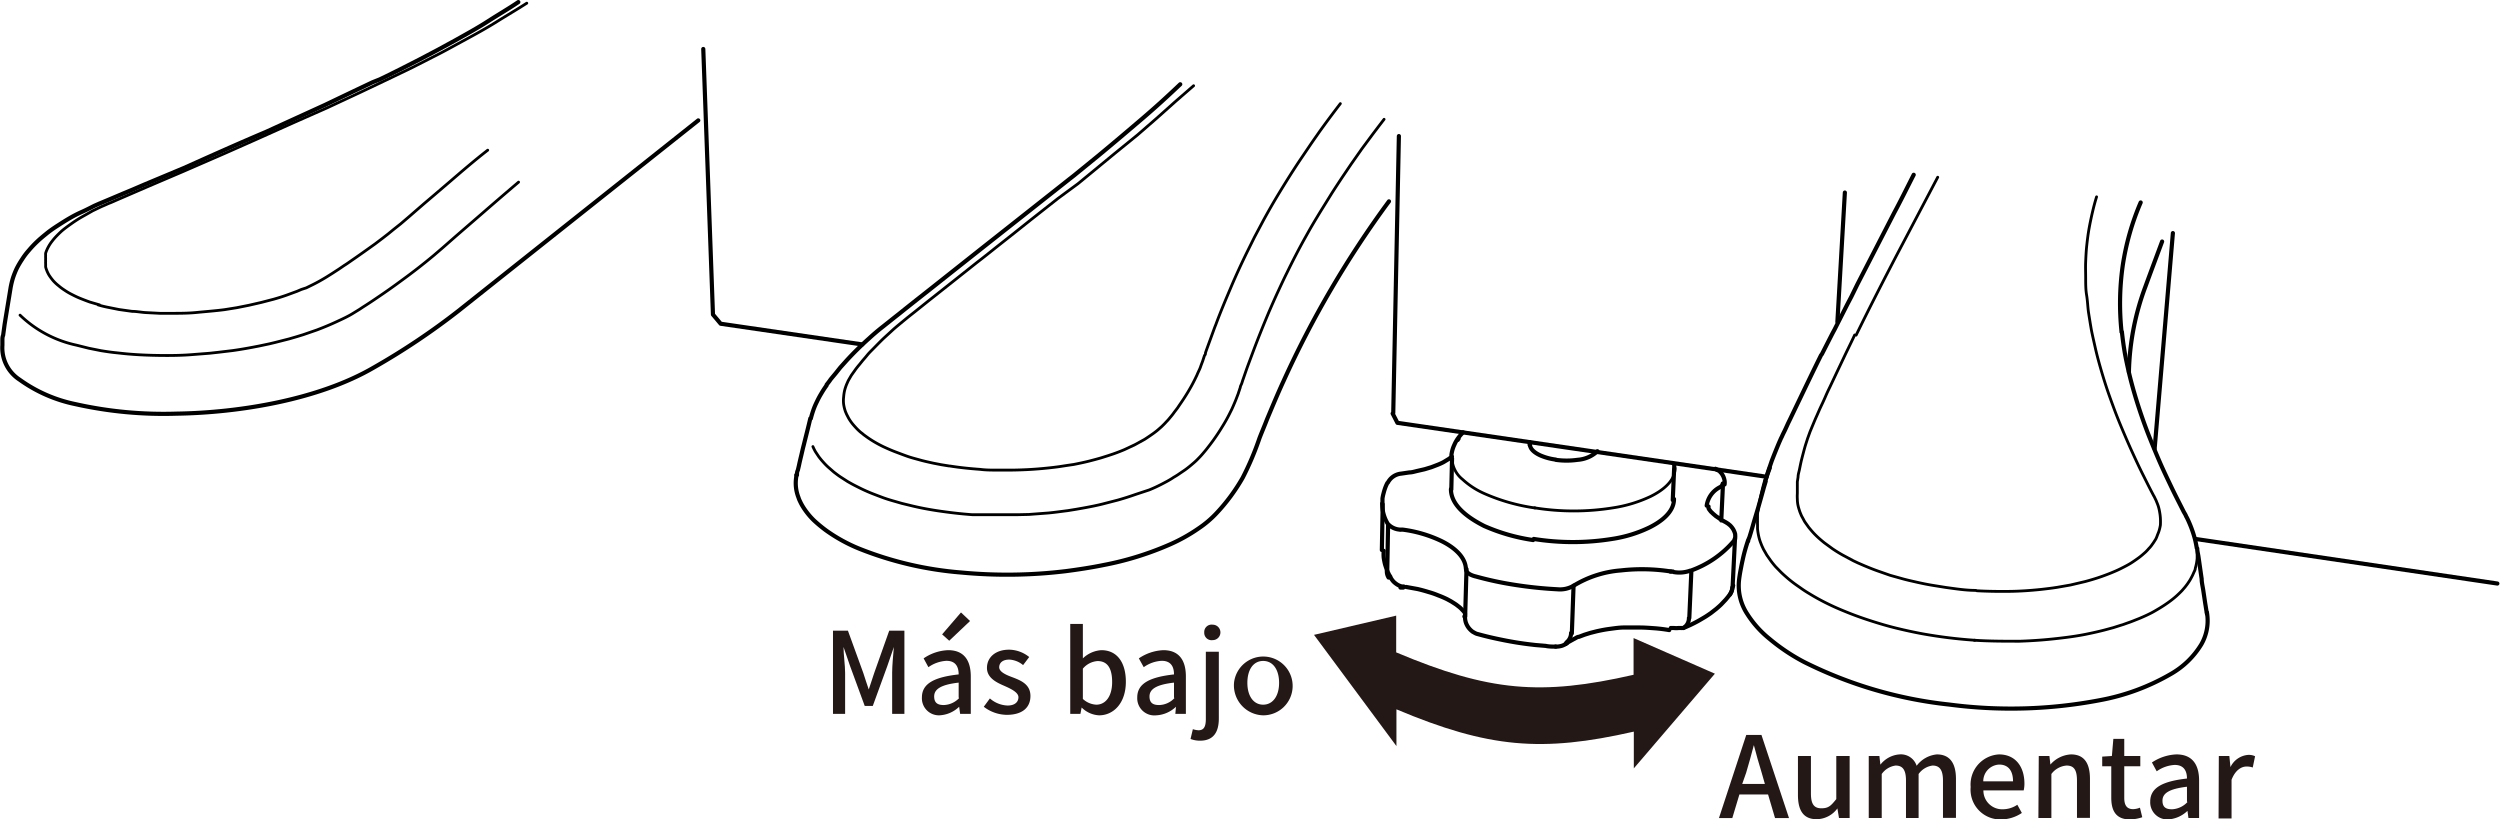 <svg id="レイヤー_1" data-name="レイヤー 1" xmlns="http://www.w3.org/2000/svg" xmlns:xlink="http://www.w3.org/1999/xlink" width="72mm" height="23.6mm" viewBox="0 0 204.09 66.9"><defs><style>.cls-1,.cls-4,.cls-5{fill:none;}.cls-2{clip-path:url(#clip-path);}.cls-3{fill:#231815;}.cls-4,.cls-5{stroke:#000;stroke-linecap:round;stroke-linejoin:round;}.cls-4{stroke-width:0.34px;}.cls-5{stroke-width:0.23px;}</style><clipPath id="clip-path" transform="translate(0 0)"><rect class="cls-1" width="204.09" height="70.02"/></clipPath></defs><g class="cls-2"><path class="cls-3" d="M142.56,60h1.24l2.25,6.79h-1.14l-.57-1.93H142l-.58,1.93h-1.09Zm-.33,4h1.85l-.26-.91c-.23-.74-.44-1.49-.64-2.26h0c-.2.77-.41,1.52-.63,2.26Z" transform="translate(0 0)"/><path class="cls-3" d="M146.78,64.9V61.72h1.06v3.06c0,.86.25,1.21.85,1.21s.79-.22,1.22-.75V61.72H151v5.06h-.87L150,66h0a2.13,2.13,0,0,1-1.65.88C147.25,66.9,146.78,66.2,146.78,64.9Z" transform="translate(0 0)"/><path class="cls-3" d="M152.56,61.72h.87l.08.71h0a2.17,2.17,0,0,1,1.56-.84,1.35,1.35,0,0,1,1.4.93,2.33,2.33,0,0,1,1.65-.93c1.06,0,1.56.72,1.56,2v3.18h-1.06V63.73c0-.88-.28-1.23-.85-1.23a1.68,1.68,0,0,0-1.14.69v3.59H155.6V63.73c0-.88-.27-1.23-.85-1.23a1.66,1.66,0,0,0-1.13.69v3.59h-1.06Z" transform="translate(0 0)"/><path class="cls-3" d="M160.88,64.25a2.46,2.46,0,0,1,2.31-2.66c1.35,0,2.08,1,2.08,2.39a2.55,2.55,0,0,1-.06.55h-3.29a1.53,1.53,0,0,0,1.57,1.54,2.13,2.13,0,0,0,1.2-.37l.37.67a3.09,3.09,0,0,1-1.71.53A2.43,2.43,0,0,1,160.88,64.25Zm3.46-.46c0-.87-.39-1.37-1.13-1.37a1.36,1.36,0,0,0-1.3,1.37Z" transform="translate(0 0)"/><path class="cls-3" d="M166.44,61.72h.87l.08.7h0a2.39,2.39,0,0,1,1.68-.83c1.08,0,1.55.72,1.55,2v3.18h-1.06V63.73c0-.88-.25-1.23-.85-1.23a1.71,1.71,0,0,0-1.24.69v3.59h-1.06Z" transform="translate(0 0)"/><path class="cls-3" d="M172.36,65.13V62.56h-.74v-.79l.79-.05.12-1.4h.89v1.4h1.31v.84h-1.31v2.58c0,.6.21.92.73.92a1.64,1.64,0,0,0,.55-.12l.19.78a3.35,3.35,0,0,1-1,.18C172.75,66.9,172.36,66.2,172.36,65.13Z" transform="translate(0 0)"/><path class="cls-3" d="M175.54,65.44c0-1.09.93-1.65,3-1.88,0-.59-.23-1.11-1-1.11a2.78,2.78,0,0,0-1.47.52l-.39-.72a3.86,3.86,0,0,1,2-.66c1.27,0,1.85.8,1.85,2.14v3.05h-.87l-.08-.58h0a2.51,2.51,0,0,1-1.61.7A1.4,1.4,0,0,1,175.54,65.44Zm3,0V64.23c-1.51.18-2,.56-2,1.14s.34.7.79.7A1.84,1.84,0,0,0,178.58,65.48Z" transform="translate(0 0)"/><path class="cls-3" d="M181.14,61.72H182l.09.91h0a1.75,1.75,0,0,1,1.44-1,1.16,1.16,0,0,1,.57.11l-.19.92a1.44,1.44,0,0,0-.51-.08c-.41,0-.91.28-1.22,1.08v3.16h-1.06Z" transform="translate(0 0)"/></g><path class="cls-3" d="M68,51.49h1.22l1.25,3.44c.15.45.29.91.45,1.36h0c.16-.45.29-.91.45-1.36l1.22-3.44h1.24v6.79h-1V54.93c0-.61.09-1.49.14-2.11h0l-.54,1.57-1.18,3.24h-.66L69.4,54.39l-.54-1.57h0c0,.62.13,1.5.13,2.11v3.35H68Z" transform="translate(0 0)"/><path class="cls-3" d="M75.26,56.94c0-1.09.92-1.65,3-1.88,0-.59-.22-1.11-1-1.11a2.81,2.81,0,0,0-1.47.52l-.39-.72a3.78,3.78,0,0,1,2-.67c1.27,0,1.85.8,1.85,2.15v3.05h-.87l-.08-.58h0a2.49,2.49,0,0,1-1.61.7A1.39,1.39,0,0,1,75.26,56.94Zm3,0V55.73c-1.5.17-2,.56-2,1.13s.34.7.79.7A1.8,1.8,0,0,0,78.29,57Zm-1.35-5.15L78.45,50l.74.7-1.7,1.61Z" transform="translate(0 0)"/><path class="cls-3" d="M80.31,57.7l.5-.68a2.31,2.31,0,0,0,1.44.58c.61,0,.89-.3.89-.68S82.57,56.25,82,56s-1.43-.62-1.43-1.47.68-1.49,1.81-1.49a2.67,2.67,0,0,1,1.64.6l-.5.66a1.89,1.89,0,0,0-1.13-.45c-.56,0-.82.28-.82.63s.5.6,1.05.8c.71.27,1.5.58,1.5,1.54s-.68,1.54-1.93,1.54A3.12,3.12,0,0,1,80.31,57.7Z" transform="translate(0 0)"/><path class="cls-3" d="M88.3,57.76h0l-.1.52h-.83V50.94H88.4v1.94l0,.87a2.39,2.39,0,0,1,1.51-.67c1.28,0,2,1,2,2.58,0,1.74-1,2.74-2.19,2.74A2.16,2.16,0,0,1,88.3,57.76Zm2.49-2.08c0-1.06-.34-1.71-1.19-1.71a1.72,1.72,0,0,0-1.2.62v2.47a1.72,1.72,0,0,0,1.1.47C90.24,57.53,90.79,56.87,90.79,55.68Z" transform="translate(0 0)"/><path class="cls-3" d="M92.84,56.94c0-1.09.92-1.65,3-1.88,0-.59-.22-1.11-1-1.11a2.75,2.75,0,0,0-1.47.52l-.4-.72a3.85,3.85,0,0,1,2-.67c1.26,0,1.84.8,1.84,2.15v3.05h-.86L96,57.7h0a2.51,2.51,0,0,1-1.61.7A1.4,1.4,0,0,1,92.84,56.94Zm3,0V55.73c-1.5.17-2,.56-2,1.13s.34.7.79.7A1.76,1.76,0,0,0,95.87,57Z" transform="translate(0 0)"/><path class="cls-3" d="M97.19,60.33l.19-.8a1.71,1.71,0,0,0,.46.09c.47,0,.6-.34.6-.94V53.21H99.5v5.45c0,1.06-.4,1.81-1.53,1.81A2.13,2.13,0,0,1,97.19,60.33Zm1.12-8.7A.6.6,0,0,1,99,51a.63.63,0,1,1,0,1.26A.6.6,0,0,1,98.31,51.63Z" transform="translate(0 0)"/><path class="cls-3" d="M100.74,55.75a2.4,2.4,0,1,1,2.38,2.65A2.45,2.45,0,0,1,100.74,55.75Zm3.68,0c0-1.07-.49-1.79-1.3-1.79s-1.29.72-1.29,1.79.5,1.78,1.29,1.78S104.42,56.82,104.42,55.75Z" transform="translate(0 0)"/><g class="cls-2"><path class="cls-4" d="M127.92,52.51l-.11.07-.11.06a1,1,0,0,1-.22.09,1.61,1.61,0,0,1-.49.06m-13.67-10-.07,3.8m15.18,1.25a8.65,8.65,0,0,1,3.89-1.27,15.28,15.28,0,0,1,4.11.09m-9.28,1.45a2.2,2.2,0,0,0,1.28-.27m-4.75-.09a33.72,33.72,0,0,0,3.47.36m-6.72-1.06a27.64,27.64,0,0,0,3.25.7m-4-1.28c0,.34.51.52.74.58m-7.58-5.94a3.11,3.11,0,0,0,.47,1.68m1,.46h0m-1-.47a1.46,1.46,0,0,0,1,.46m0,0,.21,0m0,0a10.45,10.45,0,0,1,3.09.9c.8.38,2,1.16,2.06,2.28" transform="translate(0 0)"/><path class="cls-5" d="M118.54,37.24a2.27,2.27,0,0,0,.85,1.89,6.49,6.49,0,0,0,1.8,1.17,15.64,15.64,0,0,0,4.12,1.17" transform="translate(0 0)"/><path class="cls-4" d="M125.21,44a20.14,20.14,0,0,0,6.39,0,10.64,10.64,0,0,0,3.06-.94c.84-.42,2-1.19,2-2.32m-18.21-.8c0,1.46,1.69,2.48,2.71,3a15.31,15.31,0,0,0,4,1.15M127,37.54a6.32,6.32,0,0,0,1.79,0,2.64,2.64,0,0,0,1.62-.7m-5.51-.56c0,.45.54.76.85.9a4.55,4.55,0,0,0,1.25.34m-7.28,8.94-.11,3.86m8.71,1.39.14-3.89m9.62-1.24-.17,3.87m3.58-2.65a.41.41,0,0,1-.07.17m-.2.58a1,1,0,0,0,.2-.58m-4,3.3a.92.92,0,0,0,.46-.82m-10,2a1,1,0,0,0,.38-.78m-8.71-1.34v0m-6.33-3.74a.94.94,0,0,0,.14.56m27.06-7.38a.41.41,0,0,0,.22-.29m-.6-1.21.11.08m-.82,2.93a2,2,0,0,1,1.09-1.51m1.13,4.39a.41.41,0,0,0,.07-.17m-3.6,2.6a8.26,8.26,0,0,0,3.53-2.43m-4.93,2.54h0m0,0a2.62,2.62,0,0,0,1.36-.11m-1.62.07.22,0" transform="translate(0 0)"/><path class="cls-5" d="M125.28,41.46a20.21,20.21,0,0,0,6.4,0,11,11,0,0,0,3.07-.93c.83-.41,2-1.18,2-2.31" transform="translate(0 0)"/></g><path class="cls-4" d="M57.41,4l.79,21.64m56-14.53-.46,22.61m63.65-14.69-1.49,17.6M150,26.27l.61-10.55m53.27,31.92L179.23,44M70.39,28.12,58.83,26.43m0,0-.63-.75m86,13.24-30.12-4.4m0,0-.39-.76" transform="translate(0 0)"/><g class="cls-2"><path class="cls-5" d="M161.22,52.27a38.66,38.66,0,0,1-4.29-.53c-.7-.13-1.39-.28-2.09-.45s-1.34-.36-2-.57-1.26-.42-1.89-.67-1.15-.47-1.72-.75a17.44,17.44,0,0,1-1.53-.84c-.22-.13-.44-.27-.65-.42s-.45-.31-.66-.47-.37-.29-.54-.44-.32-.28-.47-.43l-.43-.44c-.13-.15-.26-.31-.38-.47l-.33-.47-.27-.47c-.07-.15-.15-.31-.21-.48a3.39,3.39,0,0,1-.15-.45,4.91,4.91,0,0,1-.13-.75c0-.13,0-.25,0-.38a1.15,1.15,0,0,1,0-.19,1.23,1.23,0,0,1,0-.19.22.22,0,0,1,0-.08s0-.08,0-.11l0-.21a2.76,2.76,0,0,1,.06-.4c0-.28.09-.55.14-.83.11-.53.24-1.06.39-1.58m17.22,9c-.82,0-1.63-.13-2.44-.24l-1-.16c-.44-.07-.89-.16-1.33-.26s-.86-.19-1.28-.31l-.93-.26-1-.35c-.37-.13-.74-.28-1.1-.43l-.53-.23-.38-.18-.84-.45c-.29-.16-.58-.34-.86-.53l-.67-.49c-.2-.16-.4-.33-.59-.51s-.34-.34-.5-.53-.17-.2-.24-.3-.15-.21-.22-.31-.1-.16-.14-.24l-.17-.31-.1-.24a2.09,2.09,0,0,1-.08-.23,3.45,3.45,0,0,1-.11-.4,2.63,2.63,0,0,1-.05-.49,3.68,3.68,0,0,1,0-.47c0-.14,0-.27,0-.4l0-.24c0-.1,0-.21,0-.31l.06-.39c0-.19.06-.37.1-.55s.12-.61.2-.92.18-.7.28-1.05c.06-.2.13-.4.19-.6l.21-.58.24-.58c.1-.24.2-.48.31-.72l.25-.57c.15-.32.31-.65.46-1s.25-.55.38-.82l.51-1.08.75-1.58c.25-.52.49-1,.74-1.54" transform="translate(0 0)"/><path class="cls-4" d="M144.17,39.09c.09-.3.2-.59.31-.89" transform="translate(0 0)"/><path class="cls-5" d="M171.16,16.07c-.13.42-.24.84-.34,1.27s-.19.86-.27,1.3-.14.92-.19,1.38-.07.89-.09,1.34,0,.9,0,1.36,0,.93.08,1.4.09,1,.16,1.44.13.82.2,1.23.21,1,.33,1.54.26,1.07.41,1.6.33,1.12.51,1.67.4,1.15.61,1.72.46,1.19.71,1.78.53,1.24.81,1.85.59,1.28.91,1.91c.23.46.46.92.7,1.38l.09.17a.75.75,0,0,0,.07.12l.1.21a1.89,1.89,0,0,1,.11.25l.05.12.06.16a3.53,3.53,0,0,1,.13.54,3.86,3.86,0,0,1,.06.49,5.44,5.44,0,0,1,0,.57,3.57,3.57,0,0,1-.11.47,2.85,2.85,0,0,1-.12.31A2.92,2.92,0,0,1,176,44l-.14.22c-.06.1-.13.19-.2.29a2.09,2.09,0,0,1-.24.28,3.45,3.45,0,0,1-.26.28c-.18.16-.36.32-.55.46s-.42.3-.64.44-.55.31-.83.45-.54.25-.81.36-.67.26-1,.37-.73.23-1.11.33l-1.19.28-1.09.19c-.44.07-.87.12-1.31.17-.86.09-1.72.15-2.58.16s-1.77,0-2.66-.05" transform="translate(0 0)"/><path class="cls-4" d="M174.76,16.53a20.92,20.92,0,0,0-1.47,5.19,22,22,0,0,0-.09,5.38" transform="translate(0 0)"/><path class="cls-5" d="M158.19,14.47q-1.69,3.21-3.38,6.42c-1.12,2.15-2.22,4.3-3.28,6.47m27.84,17.36c0,.15,0,.3,0,.44s0,.28,0,.42a3.73,3.73,0,0,1-.15.81c0,.13-.09.27-.14.39a3.54,3.54,0,0,1-.19.39,3,3,0,0,1-.23.38c-.08.13-.18.25-.27.37l-.25.29c-.14.15-.29.29-.43.42a7.93,7.93,0,0,1-.86.67c-.33.23-.67.43-1,.62s-.77.39-1.17.56l-.63.25-.67.24-.85.27-.74.2c-.51.13-1,.24-1.55.35s-1.1.19-1.65.26-1.28.15-1.92.2-1.2.08-1.8.1c-1.23,0-2.46,0-3.69-.08" transform="translate(0 0)"/><path class="cls-4" d="M175.14,23.42c.45-1.23.91-2.46,1.37-3.7M173.8,30.37a21.17,21.17,0,0,1,1.34-6.95M142.69,44.17c-.17.52-.31,1-.43,1.57-.06.26-.11.53-.16.79s-.11.62-.14.93a4.21,4.21,0,0,0,.69,2.68,8.36,8.36,0,0,0,1.79,2,15.79,15.79,0,0,0,2.87,1.92,34.68,34.68,0,0,0,11.82,3.46,38.6,38.6,0,0,0,12.32-.36,18,18,0,0,0,5.78-2.14,6.9,6.9,0,0,0,2.48-2.41,3.88,3.88,0,0,0,.46-2.6" transform="translate(0 0)"/><path class="cls-5" d="M76.47,41.69c1,.15,1.93.26,2.9.33l.7,0,.71,0c.54,0,1.07,0,1.61,0l.72,0L84,42l1.59-.12c.53-.05,1-.12,1.57-.19l.68-.11.68-.12c.49-.09,1-.19,1.48-.31l1.24-.32c.5-.14,1-.3,1.48-.47L93.81,40c.35-.14.69-.3,1-.46s.7-.36,1-.57a5.69,5.69,0,0,0,.52-.33l.4-.27c.25-.18.48-.37.71-.57a4.59,4.59,0,0,0,.39-.37c.12-.12.24-.25.35-.38s.26-.3.38-.46l.24-.31.23-.31c.26-.36.5-.72.73-1.1a13,13,0,0,0,.7-1.26c.08-.15.15-.31.22-.47s.16-.37.23-.55l.18-.47a2.25,2.25,0,0,1,.08-.24,2.25,2.25,0,0,1,.08-.24c0-.1.07-.21.11-.31s.08-.26.13-.39l.27-.78c.18-.5.37-1,.56-1.51.4-1.07.83-2.13,1.27-3.18.24-.55.48-1.1.73-1.64s.49-1.06.75-1.58c.45-.92.92-1.84,1.42-2.74.22-.39.44-.79.67-1.18s.55-.92.83-1.37l.7-1.13c.28-.44.57-.88.86-1.32l.73-1.08.89-1.27.92-1.24.47-.62.43-.56M66.36,36.46a4.11,4.11,0,0,0,.21.42l.28.42c.11.14.22.28.34.41a5.44,5.44,0,0,0,.41.42l.47.41c.17.13.35.27.53.39l.59.38c.21.12.42.24.64.35s.45.23.69.34.49.22.75.32.52.2.79.3.56.19.84.27.49.14.73.21l.91.22c.63.15,1.28.27,1.93.37M97.44,7,96,8.25,94.41,9.67,92.88,11,91,12.53,88,15,86.37,16.2l-2.21,1.74-1.43,1.14-1.47,1.16c-.5.4-1,.8-1.51,1.19L78.2,22.66l-1.59,1.26-.81.64-.9.72-.25.2-.33.26-.25.2-.33.27-.41.34c-.18.15-.37.31-.55.48l-.6.55c-.34.32-.66.66-1,1s-.35.38-.52.58l-.25.29-.24.3c-.12.14-.24.29-.35.44l-.32.45-.18.31a2.1,2.1,0,0,0-.15.3,3.52,3.52,0,0,0-.22.62,3.35,3.35,0,0,0-.08.54,2.41,2.41,0,0,0,0,.6,3.29,3.29,0,0,0,.15.6l.09.21.15.29a3.52,3.52,0,0,0,.39.56c.14.16.28.32.44.47s.19.17.3.25a2.23,2.23,0,0,0,.24.19q.35.26.72.48c.27.16.55.31.83.44s.62.28.94.4.68.26,1,.37.68.2,1,.29.73.18,1.1.26l.62.12.62.1" transform="translate(0 0)"/><path class="cls-4" d="M65,38.78l0,.16a3.18,3.18,0,0,0,.18,1.67,1.88,1.88,0,0,0,.12.3,4.4,4.4,0,0,0,.31.56,5.92,5.92,0,0,0,.82,1,11,11,0,0,0,1,.83,13.14,13.14,0,0,0,2.75,1.51,28.53,28.53,0,0,0,8.28,1.93A39.78,39.78,0,0,0,87,46.63c1-.13,2.06-.29,3.09-.5a25.19,25.19,0,0,0,5.16-1.57,14.13,14.13,0,0,0,2.64-1.45,8.39,8.39,0,0,0,1.4-1.19h0v0A15.17,15.17,0,0,0,101.45,39a23.53,23.53,0,0,0,1.37-3.23c.2-.52.41-1,.62-1.55.42-1,.86-2.06,1.33-3.08a81.43,81.43,0,0,1,8.62-14.7" transform="translate(0 0)"/><path class="cls-5" d="M1.63,25.73a9.51,9.51,0,0,0,4.61,2.45M43,.26c-.81.52-1.63,1-2.46,1.52s-1.7,1-2.55,1.46-1.81,1-2.72,1.45l-1.59.81L32,6.31,29.58,7.46,26.69,8.81,24,10l-3.19,1.43-2.48,1.1-3.45,1.5-2.67,1.14L9.48,16.35l-.18.08-.23.1-.23.09-.29.13-.28.12-.71.34L7,17.53c-.23.13-.45.25-.67.39s-.35.23-.52.35-.42.3-.62.46-.35.31-.52.48a4.81,4.81,0,0,0-.42.48,3.17,3.17,0,0,0-.32.49,2.68,2.68,0,0,0-.21.49,1.21,1.21,0,0,0,0,.18,1.72,1.72,0,0,0,0,.24,2,2,0,0,0,0,.23,1.93,1.93,0,0,0,0,.24c0,.08,0,.16,0,.23a1.55,1.55,0,0,0,.07.23,2.43,2.43,0,0,0,.22.46,4.59,4.59,0,0,0,.33.44,3.44,3.44,0,0,0,.44.41,4.1,4.1,0,0,0,.47.35,5,5,0,0,0,.63.37c.21.11.42.21.64.3s.53.21.81.31l.79.23M6.24,28.18l1,.25,1,.2c.38.06.76.12,1.15.16s.79.09,1.19.12c.84.07,1.68.1,2.53.11s1.8,0,2.7-.08l1.29-.1.73-.08L19,28.62c.72-.1,1.43-.23,2.14-.37l.85-.18.5-.12,1.1-.28.62-.18.55-.17,1.1-.38c.53-.2,1.06-.42,1.58-.66s1-.46,1.41-.72l.31-.19.18-.11.27-.18q.57-.36,1.14-.75,1-.67,2-1.41c.91-.66,1.8-1.35,2.66-2.07l.56-.48.14-.12.16-.14.58-.51.33-.29.6-.52,1.55-1.34c1-.87,2-1.73,3-2.58M8,24.89c.23.07.47.13.71.18l1,.2,1.07.15c.37,0,.74.08,1.11.1l1.16.06.89,0c.7,0,1.41,0,2.11-.07s1.52-.13,2.28-.23l1-.16,1-.2,1-.23,1-.26q.54-.15,1.05-.33l.87-.32.35-.15L25,23.5l.55-.27c.38-.19.75-.4,1.11-.62l.46-.29.54-.35.44-.3c.18-.11.35-.23.52-.35.67-.46,1.33-.93,2-1.41l.62-.47.45-.35.44-.36.58-.46.69-.59.54-.47.67-.58.8-.68,1.31-1.12c1-.86,2-1.72,3.09-2.57m69.61-3.8c-.56.73-1.12,1.48-1.66,2.23-.27.39-.55.78-.82,1.18l-.84,1.24c-.56.84-1.1,1.7-1.63,2.57s-.88,1.49-1.3,2.25l-.76,1.43-.61,1.23c-.46.94-.9,1.89-1.31,2.86s-.85,2-1.24,3.06c-.08.19-.15.39-.22.58l-.27.74-.27.74-.08.23c0,.07,0,.15-.08.22l-.15.46c-.06.16-.12.31-.17.46s-.13.31-.2.46-.07.16-.1.23l-.15.31c-.18.37-.38.73-.59,1.08s-.42.67-.65,1l-.21.31-.23.3a5.19,5.19,0,0,1-.36.46,3.8,3.8,0,0,1-.33.37c-.11.13-.24.25-.36.37l-.25.22c-.11.1-.23.19-.35.28s-.52.37-.79.54l-.78.43-.85.4q-.47.2-.93.36l-.42.14-.57.18c-.34.1-.69.19-1,.27s-.83.19-1.24.27L87.1,38l-.65.1c-.44.06-.89.11-1.33.15-.85.08-1.7.12-2.55.13-.4,0-.8,0-1.2,0s-.9,0-1.35-.06c-.82-.06-1.63-.14-2.45-.27" transform="translate(0 0)"/><path class="cls-4" d="M.19,28.18c0-.13,0-.27,0-.4s0-.27.06-.41l.12-.88c.16-1,.33-2,.49-3m0,0a7,7,0,0,1,.19-.79,6.67,6.67,0,0,1,.31-.78,7,7,0,0,1,.44-.75,5.58,5.58,0,0,1,.55-.73,8.79,8.79,0,0,1,.66-.7c.25-.24.52-.46.79-.68s.59-.44.9-.64.67-.43,1-.62.64-.35,1-.51.7-.34,1-.49l.43-.19.17-.07.31-.13.57-.24.4-.17.4-.17.84-.35.93-.4L15,13.72c2.23-1,4.46-2,6.68-2.94l4.84-2.21L27.71,8l1.11-.53,1.58-.75L31,6.48l.52-.25,1.13-.56,1-.51.55-.28,1.5-.79,1.45-.79c.91-.51,1.81-1,2.71-1.58s1.64-1,2.45-1.55m23.88,34c.06-.24.13-.47.21-.7s.18-.46.29-.68a7.12,7.12,0,0,1,.36-.67,7.48,7.48,0,0,1,.43-.66l0-.05.15-.19.09-.12.09-.13.14-.17.26-.31L68.6,30l.44-.49a25.39,25.39,0,0,1,1.88-1.86c.38-.35.78-.69,1.18-1l.3-.24.09-.07.1-.08.4-.32.42-.33.46-.37.92-.73,1.13-.89,1.64-1.3,2.69-2.13,4.18-3.3,1.19-.94,1.14-.9.53-.42.36-.28,2-1.63c1.21-1,2.39-2,3.56-3s2.12-1.87,3.14-2.84M65.06,38.78c0-.13,0-.26.07-.39l.09-.38c.06-.29.13-.58.2-.87s.12-.53.19-.79c.18-.73.37-1.46.54-2.19m76.57,10c0-.1.06-.2.1-.31l.12-.39c.1-.33.19-.66.29-1l.3-1c.16-.56.32-1.12.47-1.67l.15-.5m35.23,5.49c0,.23.07.45.1.68.09.6.17,1.2.26,1.8,0,.32.09.64.14,1l.15,1c.05.29.09.57.14.85M148.73,28.92l.51-1c.18-.35.35-.69.52-1l1.05-2.07.33-.63.49-1,3-5.83c.54-1,1.07-2.08,1.6-3.12m17,12.85c.06.54.13,1.07.22,1.6s.22,1.13.35,1.69.29,1.16.46,1.74.37,1.21.58,1.82.45,1.26.7,1.88.52,1.28.8,1.92.61,1.33.93,2,.68,1.36,1,2m0,0,.16.28a.89.89,0,0,0,.08.17c.06.11.11.22.16.33a9.51,9.51,0,0,1,.52,1.46c.06.24.11.49.15.74m-35.21-5.52q.11-.41.24-.81l.27-.79q.3-.78.63-1.56c.05-.1.09-.21.14-.31s0,0,0,0l.06-.12c.06-.14.13-.28.2-.42s.17-.36.25-.54.23-.47.34-.71l.6-1.25c.6-1.25,1.2-2.5,1.81-3.73m-12,8.89a1.7,1.7,0,0,1,0,.39m-22.11,9.7-.23,0m21.94,3.47c-.41-.07-.81-.12-1.22-.15s-.82-.06-1.23-.06-.81,0-1.22,0-.77.06-1.16.11-.74.12-1.1.2l-.51.13-.48.15-.45.17c-.14,0-.27.12-.41.18l-.36.2a2.2,2.2,0,0,0-.32.21m8.86-14.28-.11,2.52M112.81,44.9l.07-3.75m5.6-1.19.06-2.53m6.34-1.1v-.24M141.64,44l-.19,3.8m-.79-8.31-.14,3m.93,5.35a1.36,1.36,0,0,1-.25.72m0,0c-.1.14-.21.27-.32.4l-.36.38c-.13.13-.27.25-.41.37l-.45.35c-.16.11-.33.23-.5.33s-.35.21-.53.31a11,11,0,0,1-1.2.57m0,0-.09,0a.32.32,0,0,1-.09,0l-.21,0a1.79,1.79,0,0,1-.4,0m0,0-.24,0M127,52.79c-.27,0-.55,0-.82-.06l-.83-.07c-.54-.06-1.09-.13-1.63-.22s-1-.18-1.56-.3-1-.23-1.51-.37m0,0a.83.83,0,0,1-.22-.08l-.2-.11a1.67,1.67,0,0,1-.33-.32,1.56,1.56,0,0,1-.22-.4,1.44,1.44,0,0,1-.08-.46m0,0a.17.17,0,0,0,0-.07.24.24,0,0,0,0-.08.36.36,0,0,0,0-.09.41.41,0,0,0,0-.09,1,1,0,0,0-.15-.2l-.19-.2a2.11,2.11,0,0,0-.23-.19,2.48,2.48,0,0,0-.26-.19l-.3-.19-.33-.18a7.8,7.8,0,0,0-.72-.31,7,7,0,0,0-.81-.28c-.29-.09-.58-.17-.88-.24l-.94-.17m-1.26-.75c0-.09-.1-.18-.14-.27s-.09-.18-.13-.27-.13-.36-.19-.55a5,5,0,0,1-.11-.56,3.32,3.32,0,0,1,0-.55m1.63,2.91-.16,0-.15-.05a1.25,1.25,0,0,1-.28-.15,1.64,1.64,0,0,1-.25-.21,1.74,1.74,0,0,1-.19-.26m26.76-8.79a.57.57,0,0,1,.11.11l.11.12a1.56,1.56,0,0,1,.16.28,1.58,1.58,0,0,1,.09.31,1.08,1.08,0,0,1,0,.31m-.58-1.2.08.07m-.81,2.93a.07.07,0,0,0,0,0,.24.24,0,0,0,0,.08.25.25,0,0,0,0,.07l.05.09.14.18.19.18.21.18.25.17a2.68,2.68,0,0,0,.28.18l.31.17m0,0,.17.11.16.13a1.64,1.64,0,0,1,.26.33,1.51,1.51,0,0,1,.15.37,2,2,0,0,1,0,.41M119,35.92l.08-.12m-4.71,2.87.68-.1c.21,0,.43-.07.64-.12l.61-.14.56-.17.52-.2a4.69,4.69,0,0,0,.46-.21l.38-.23a1,1,0,0,0,.17-.12l.14-.11m-5.23,2.13a1.38,1.38,0,0,1,1.06-.73m-1.5,2.47c0-.07,0-.14,0-.22s0-.14,0-.22a3.29,3.29,0,0,1,.09-.43,4.14,4.14,0,0,1,.13-.43,3,3,0,0,1,.18-.41m5.23-2a2.58,2.58,0,0,1,0-.29,2.33,2.33,0,0,1,.05-.28,2.55,2.55,0,0,1,.19-.55,2.78,2.78,0,0,1,.3-.53,3.72,3.72,0,0,1,.41-.48M57,9.83,43.94,20.2l-6.52,5.18A57.15,57.15,0,0,1,30.52,30c-4.52,2.64-11,3.69-16.07,3.77A32.94,32.94,0,0,1,6.18,33,11.9,11.9,0,0,1,1.6,31,3.1,3.1,0,0,1,.19,28.18" transform="translate(0 0)"/><path class="cls-3" d="M133.36,52.09c0,1,0,2,0,3-7.57,1.73-11.78,1.37-19.38-1.83,0-1,0-2,0-3l-6.71,1.57L114,60.91c0-1,0-2,0-3,7.54,3.17,11.87,3.53,19.38,1.82,0,1,0,2,0,3L140,55l-6.62-2.9" transform="translate(0 0)"/></g></svg>